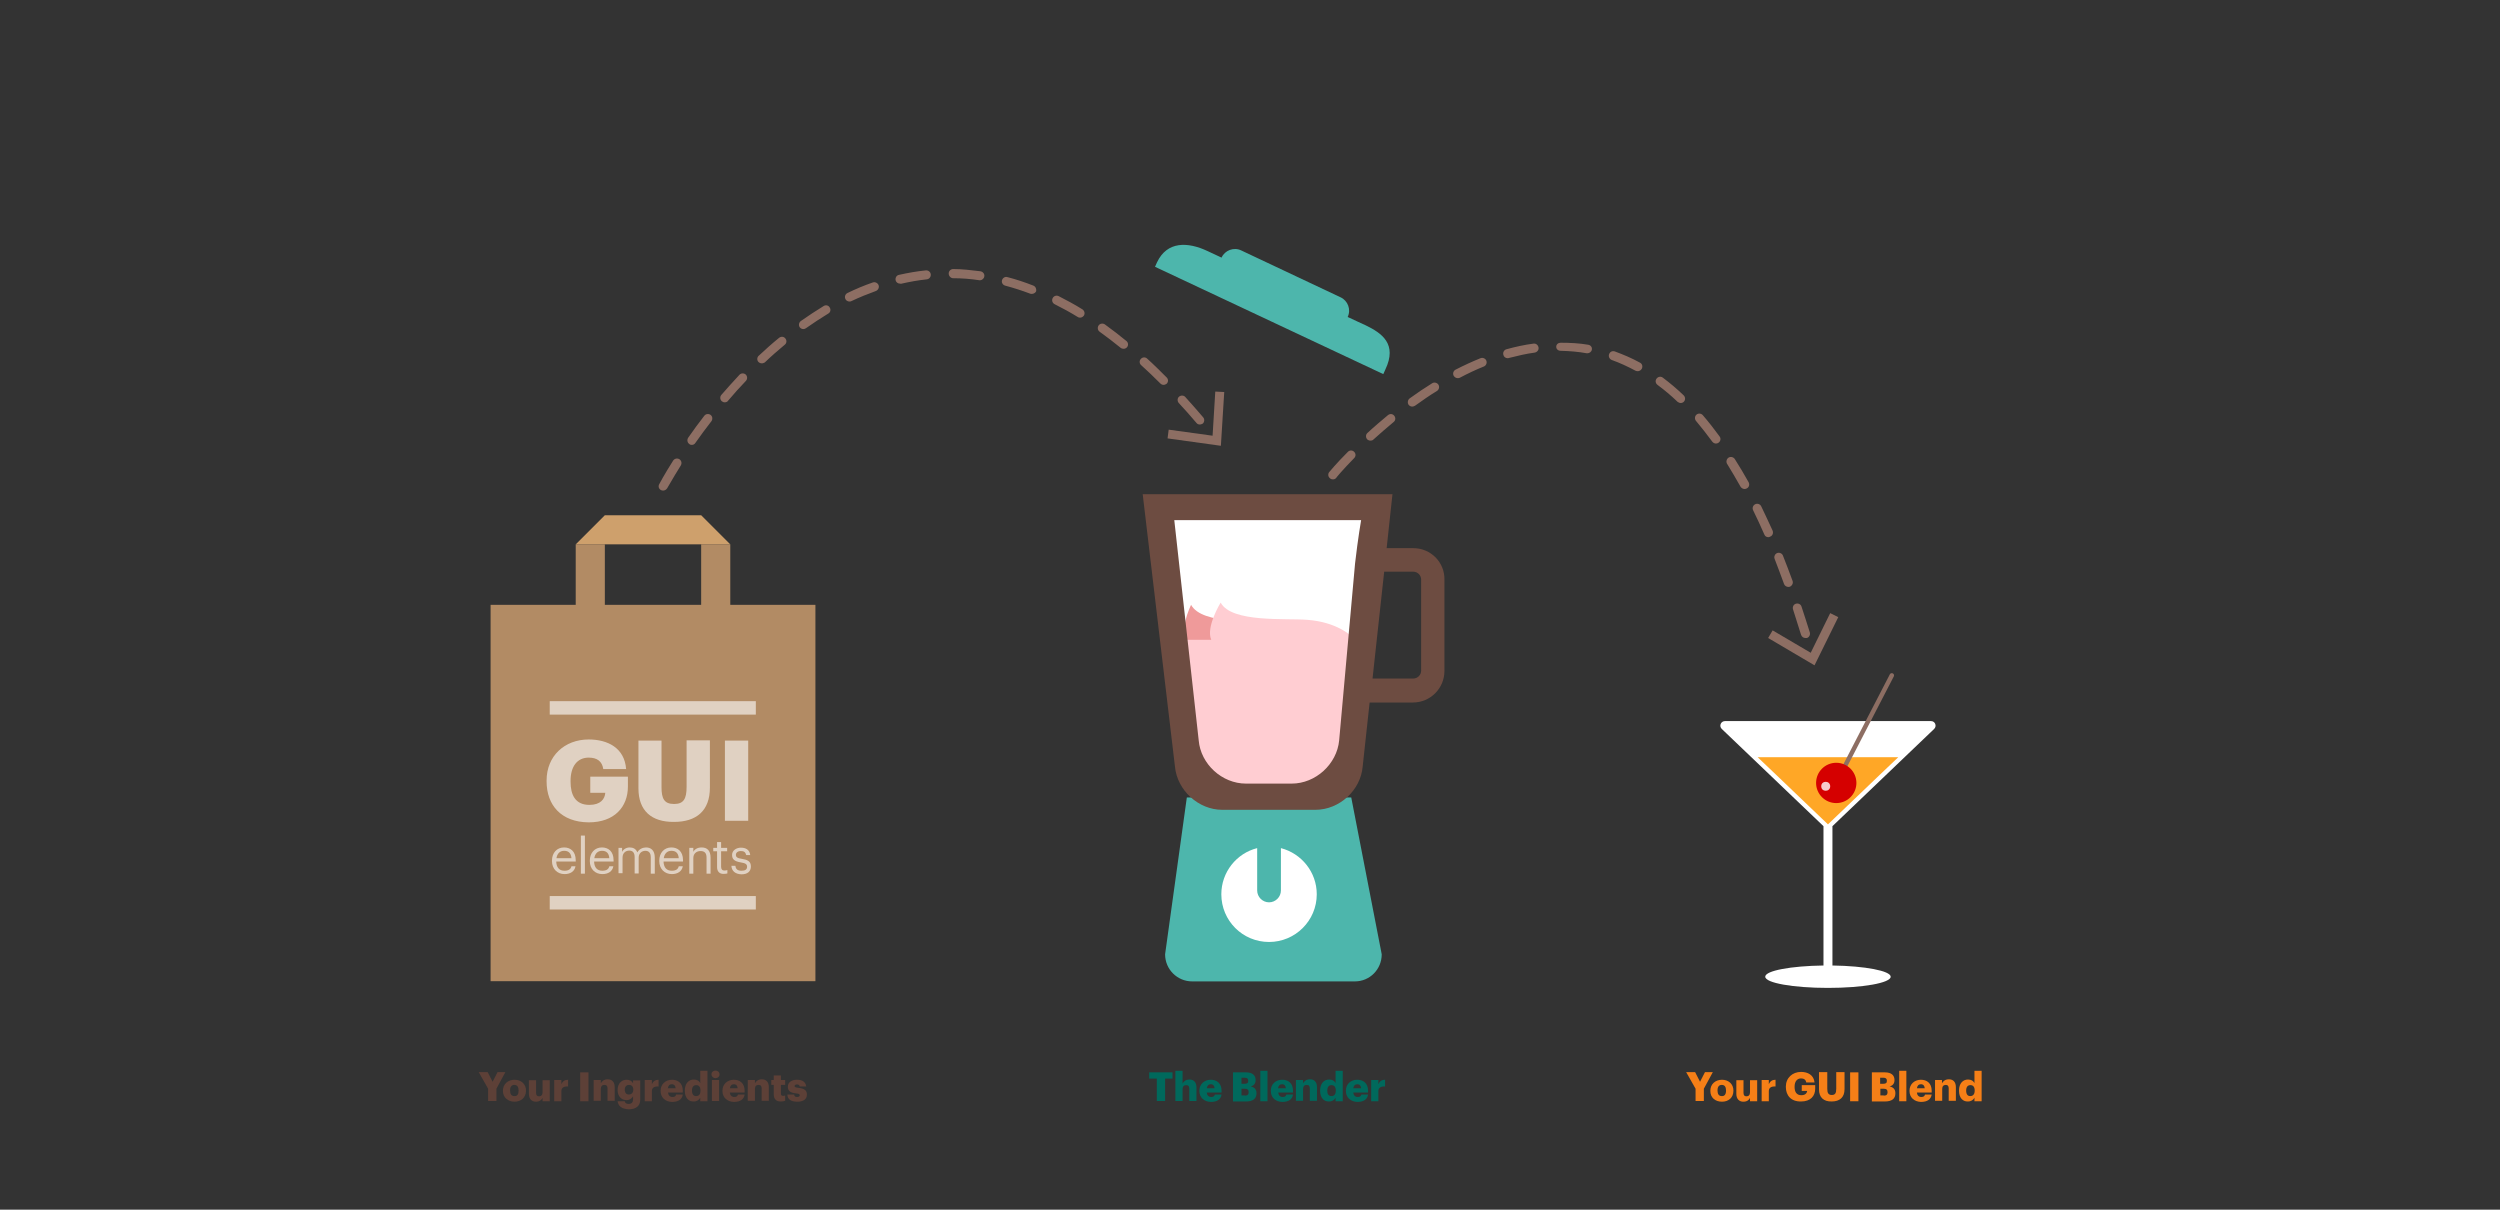 <?xml version="1.0" encoding="utf-8"?>
<!DOCTYPE svg PUBLIC "-//W3C//DTD SVG 1.0//EN" "http://www.w3.org/TR/2001/REC-SVG-20010904/DTD/svg10.dtd">
<svg aria-labelledby="title" version="1.0" xmlns="http://www.w3.org/2000/svg" xmlns:xlink="http://www.w3.org/1999/xlink" x="0px" y="0px" width="1116px" height="540px" viewBox="0 0 1116 540" enable-background="new 0 0 1116 540" xml:space="preserve">
<rect x="0" y="0" width="1116" height="540" fill="#333333" stroke="none"/>
<title id="title" lang="en">GUI Blender</title>

<path fill="#FFFFFF" d="M522.6,231l11,99.6c1,11.4,11.2,20.4,22.6,20.4h20.4c11.4,0,21.6-9.1,22.6-20.5l7.1-78.9
	c1.3-11.2,2.7-19,2.7-19l0.3-1.6H522.6z"/>
<path fill="#EF9A9A" d="M587.6,286.6c0,0-7.5-8.2-17.1-8.9c-9.6-0.7-33.9,1.4-38.8-7.7c0,0-6.7,13.4-0.2,17.7
	C531.5,287.7,577.5,292.1,587.6,286.6z"/>
<path fill="#4DB6AC" d="M603.2,356h-73.4l-9.7,70c0,6.7,5.4,12.1,12.1,12.1h72.6c6.7,0,12-5.4,12-12.1L603.2,356z"/>
<path fill="#FFFFFF" d="M566.5,420.5c-11.8,0-21.3-9.5-21.3-21.3c0-9.9,6.8-18.3,16-20.6v18.9c0,2.9,2.4,5.3,5.3,5.3
	c2.9,0,5.3-2.4,5.3-5.3v-18.9c9.2,2.4,16,10.7,16,20.6C587.8,411,578.2,420.5,566.5,420.5z"/>
<path fill="#FFCDD2" d="M605,285.6c-2-2.2-8.5-7.9-21.3-8.9c-9.6-0.8-33.9,1.4-38.8-7.7c0,0-6.7,10.9-4.2,16.6h-14.2l8.1,51.9
	c1,7.8,10.8,14.2,21.8,14.2h21.1c11,0,20.8-6.4,21.8-14.2l6.6-51.9H605z"/>
<path fill="#4DB6AC" d="M609.6,145.2l-3.7-1.7l-4.3-2c1.6-3.3,0.1-7.3-3.2-8.8l-44.3-20.9c-3.3-1.6-7.3-0.1-8.8,3.2l-6.2-2.9
	c-8.9-4.2-18.1-4.5-22.6,5l-0.9,2L617.5,167l0.9-2C623.9,153.5,616.8,148.7,609.6,145.2z"/>
<path fill="#6D4C41" d="M630.9,244.7H619l2.6-24.1H510.1l14.4,121.6c1,10.6,10.5,19.3,21.1,19.3h41.6c10.7,0,20.2-8.7,21.1-19.3
	l3.1-28.6h19.3c7.8,0,14.1-6.3,14.1-14.1v-40.6C645,251,638.7,244.7,630.9,244.7z M576.6,349.8h-20.4c-10.7,0-20.2-8.7-21.1-19.3
	l-10.9-98.3h83.4c0,0-1.4,8-2.7,19.3l-7.1,79C596.8,341.1,587.3,349.8,576.6,349.8z M634.4,299.4c0,1.9-1.6,3.5-3.5,3.5h-18.2
	l5.2-47.7h13c1.9,0,3.5,1.6,3.5,3.5V299.4z"/>
<polygon fill="#B28B64" points="326,270 326,243 313,243 313,270 270,270 270,243 257,243 257,270 219,270 219,438 364,438 364,270"/>
<polygon fill="#CEA06C" points="257,243 270,230 313,230 326,243 "/>
<path fill="#8D6E63" d="M296,219c-0.3,0-0.6-0.1-0.9-0.2c-1-0.5-1.4-1.7-0.8-2.7c0.1-0.2,2.2-4.2,6.2-10.5c0.6-0.9,1.8-1.2,2.8-0.6
	c0.9,0.6,1.2,1.8,0.6,2.8c-3.9,6.2-6,10.2-6.1,10.2C297.4,218.6,296.7,219,296,219z M308.8,198.6c-0.4,0-0.8-0.1-1.1-0.4
	c-0.9-0.6-1.1-1.9-0.5-2.8c2.3-3.3,4.7-6.6,7.2-9.8c0.7-0.9,1.9-1,2.8-0.4c0.9,0.7,1,1.9,0.4,2.8c-2.4,3.1-4.8,6.3-7.1,9.6
	C310.1,198.3,309.5,198.6,308.8,198.6z M535.6,189.5c-0.6,0-1.1-0.2-1.5-0.7c-2.6-3.1-5.3-6.1-7.9-8.9c-0.7-0.8-0.7-2.1,0.1-2.8
	c0.8-0.7,2.1-0.7,2.8,0.1c2.6,2.9,5.3,5.9,8,9.1c0.7,0.8,0.6,2.1-0.2,2.8C536.5,189.3,536.1,189.5,535.6,189.5z M323.5,179.6
	c-0.5,0-0.9-0.2-1.3-0.5c-0.8-0.7-0.9-2-0.2-2.8c2.7-3.1,5.4-6.1,8.1-9c0.8-0.8,2-0.8,2.8-0.1c0.8,0.8,0.8,2,0.1,2.8
	c-2.7,2.8-5.4,5.8-8,8.9C324.7,179.4,324.1,179.6,323.5,179.6z M519.4,171.8c-0.5,0-1-0.2-1.4-0.6c-2.9-2.9-5.7-5.6-8.6-8.2
	c-0.8-0.7-0.9-2-0.1-2.8c0.7-0.8,2-0.9,2.8-0.1c2.9,2.6,5.8,5.5,8.7,8.4c0.8,0.8,0.8,2,0,2.8C520.4,171.6,519.9,171.8,519.4,171.8z
	 M340.1,162.2c-0.5,0-1.1-0.2-1.5-0.6c-0.8-0.8-0.7-2.1,0.1-2.8c3-2.8,6-5.5,9.1-8c0.9-0.7,2.1-0.6,2.8,0.3c0.7,0.9,0.6,2.1-0.3,2.8
	c-3,2.5-6,5.1-8.9,7.9C341,162,340.6,162.2,340.1,162.2z M501.6,155.7c-0.4,0-0.9-0.1-1.3-0.4c-3.1-2.5-6.3-5-9.4-7.2
	c-0.9-0.6-1.1-1.9-0.5-2.8c0.6-0.9,1.9-1.1,2.8-0.5c3.2,2.3,6.4,4.8,9.6,7.4c0.9,0.7,1,2,0.3,2.8
	C502.8,155.4,502.2,155.7,501.6,155.7z M358.6,146.9c-0.6,0-1.2-0.3-1.6-0.8c-0.6-0.9-0.4-2.1,0.5-2.8c3.4-2.4,6.8-4.6,10.2-6.7
	c0.9-0.6,2.2-0.3,2.7,0.7c0.6,0.9,0.3,2.2-0.7,2.7c-3.3,2-6.6,4.2-9.9,6.5C359.4,146.8,359,146.9,358.6,146.9z M482.1,141.8
	c-0.4,0-0.7-0.1-1-0.3c-3.4-2.1-6.9-4-10.3-5.7c-1-0.5-1.4-1.7-0.9-2.7c0.5-1,1.7-1.4,2.7-0.9c3.5,1.8,7.1,3.7,10.6,5.9
	c0.9,0.6,1.2,1.8,0.7,2.7C483.4,141.5,482.8,141.8,482.1,141.8z M379.2,134.6c-0.7,0-1.5-0.4-1.8-1.1c-0.5-1-0.1-2.2,0.9-2.7
	c3.7-1.8,7.5-3.4,11.3-4.7c1-0.4,2.2,0.2,2.6,1.2c0.4,1-0.2,2.2-1.2,2.6c-3.6,1.3-7.3,2.8-10.9,4.5
	C379.8,134.6,379.5,134.6,379.2,134.6z M460.6,131.2c-0.2,0-0.5,0-0.7-0.1c-3.7-1.4-7.5-2.6-11.2-3.6c-1.1-0.3-1.7-1.4-1.4-2.4
	c0.3-1.1,1.4-1.7,2.4-1.4c3.9,1,7.8,2.3,11.6,3.8c1,0.4,1.5,1.6,1.2,2.6C462.2,130.7,461.4,131.2,460.6,131.2z M401.7,126.6
	c-0.9,0-1.7-0.6-1.9-1.5c-0.2-1.1,0.4-2.2,1.5-2.4c4-0.9,8-1.6,12-2c1.1-0.1,2.1,0.7,2.2,1.8s-0.7,2.1-1.8,2.2
	c-3.8,0.4-7.7,1.1-11.6,2C402,126.6,401.9,126.6,401.7,126.6z M437.5,125.1c-0.1,0-0.2,0-0.3,0c-3.9-0.6-7.8-0.9-11.7-0.9
	c-1.1,0-2-1-2-2.1c0-1.1,0.9-2,2-2c0,0,0,0,0,0c4,0,8.1,0.5,12.2,1c1.1,0.2,1.9,1.2,1.7,2.3C439.3,124.3,438.4,125.1,437.5,125.1z"
	/>
<polygon fill="#8D6E63" points="521.2,195.7 521.7,191.8 541.3,194.5 542.5,174.8 546.5,175 545,199 "/>
<path fill="#8D6E63" d="M805.9,284.8c-0.9,0-1.6-0.6-1.9-1.4c-1.2-3.9-2.4-7.7-3.6-11.4c-0.3-1,0.2-2.2,1.3-2.5
	c1-0.3,2.2,0.2,2.5,1.3c1.2,3.7,2.5,7.6,3.7,11.5c0.3,1.1-0.3,2.2-1.3,2.5C806.3,284.8,806.1,284.8,805.9,284.8z M798.3,262
	c-0.8,0-1.6-0.5-1.9-1.3c-1.4-3.8-2.8-7.6-4.2-11.2c-0.4-1,0.1-2.2,1.1-2.6c1-0.4,2.2,0.1,2.6,1.1c1.4,3.6,2.9,7.4,4.3,11.3
	c0.4,1-0.2,2.2-1.2,2.6C798.8,262,798.5,262,798.3,262z M789.4,239.8c-0.8,0-1.5-0.4-1.8-1.2c-1.6-3.7-3.3-7.3-5-10.8
	c-0.5-1-0.1-2.2,0.9-2.7c1-0.5,2.2-0.1,2.7,0.9c1.7,3.5,3.4,7.2,5.1,10.9c0.4,1,0,2.2-1,2.6C789.9,239.7,789.7,239.8,789.4,239.8z
	 M778.8,218.3c-0.7,0-1.4-0.4-1.8-1c-2-3.5-4-7-6-10.2c-0.6-0.9-0.3-2.2,0.6-2.8c0.9-0.6,2.2-0.3,2.8,0.6c2.1,3.3,4.2,6.8,6.2,10.4
	c0.5,1,0.2,2.2-0.8,2.7C779.5,218.2,779.1,218.3,778.8,218.3z M595,214c-0.4,0-0.9-0.1-1.3-0.5c-0.9-0.7-1-2-0.3-2.8
	c0.1-0.1,3-3.7,8.3-9c0.8-0.8,2-0.8,2.8,0c0.8,0.8,0.8,2,0,2.8c-5.1,5.2-8,8.7-8,8.8C596.1,213.8,595.6,214,595,214z M766,198
	c-0.6,0-1.2-0.3-1.6-0.8c-2.4-3.3-4.9-6.4-7.3-9.3c-0.7-0.8-0.6-2.1,0.2-2.8c0.8-0.7,2.1-0.6,2.8,0.2c2.6,3,5.1,6.2,7.5,9.5
	c0.7,0.9,0.5,2.1-0.4,2.8C766.8,197.9,766.4,198,766,198z M611.8,196.7c-0.5,0-1.1-0.2-1.5-0.6c-0.7-0.8-0.7-2.1,0.1-2.8
	c3-2.8,6.1-5.4,9.2-8c0.9-0.7,2.1-0.6,2.8,0.3c0.7,0.9,0.6,2.1-0.3,2.8c-3,2.5-6,5.1-9,7.8C612.7,196.6,612.3,196.7,611.8,196.7z
	 M630.4,181.5c-0.6,0-1.2-0.3-1.6-0.8c-0.6-0.9-0.4-2.1,0.4-2.8c3.3-2.4,6.7-4.7,10.1-6.8c0.9-0.6,2.2-0.3,2.8,0.6s0.3,2.2-0.6,2.8
	c-3.3,2-6.6,4.3-9.8,6.6C631.2,181.4,630.8,181.5,630.4,181.5z M750.3,179.9c-0.5,0-1-0.2-1.4-0.5c-2.9-2.8-5.9-5.3-9-7.6
	c-0.9-0.7-1.1-1.9-0.4-2.8c0.7-0.9,1.9-1.1,2.8-0.4c3.2,2.4,6.3,5,9.3,7.9c0.8,0.8,0.8,2,0.1,2.8
	C751.3,179.7,750.8,179.9,750.3,179.9z M650.7,168.8c-0.7,0-1.4-0.4-1.8-1.1c-0.5-1-0.1-2.2,0.9-2.7c3.7-1.9,7.4-3.6,11.1-5.1
	c1-0.4,2.2,0.1,2.6,1.1c0.4,1-0.1,2.2-1.1,2.6c-3.5,1.4-7.1,3.1-10.7,5C651.4,168.8,651,168.8,650.7,168.8z M731.1,165.7
	c-0.3,0-0.7-0.1-1-0.2c-3.5-1.9-7-3.5-10.6-4.8c-1-0.4-1.6-1.5-1.2-2.6s1.5-1.6,2.6-1.2c3.8,1.4,7.6,3,11.2,5c1,0.5,1.3,1.7,0.8,2.7
	C732.5,165.3,731.8,165.7,731.1,165.7z M673,159.9c-0.9,0-1.7-0.6-1.9-1.5c-0.3-1.1,0.3-2.2,1.4-2.5c4-1.1,8.1-2,12-2.5
	c1.1-0.2,2.1,0.6,2.3,1.7c0.2,1.1-0.6,2.1-1.7,2.3c-3.8,0.5-7.6,1.4-11.5,2.4C673.3,159.9,673.1,159.9,673,159.9z M708.6,157.7
	c-0.1,0-0.2,0-0.3,0c-3.8-0.7-7.7-1-11.6-1.1c-1.1,0-2-0.7-2-1.8c0-1.1,0.9-1.8,2-1.8c0,0,0,0,0,0c4.1,0,8.3,0.2,12.3,0.9
	c1.1,0.2,1.8,1.1,1.6,2.2C710.4,157.1,709.5,157.7,708.6,157.7z"/>
<polygon fill="#8D6E63" points="789.3,284.8 791.3,281.4 808.3,291.4 817,273.7 820.6,275.5 810,297 "/>
<path fill="#E0D1C2" d="M244,348.8v-0.4c0-10.9,8-18.3,18.8-18.3c8.5,0,16,3.8,16.7,13.2h-10.2c-0.5-3.4-2.7-5.1-6.5-5.1
	c-5.1,0-8.1,3.9-8.1,10.4v0.4c0,5.8,2.1,10.3,8.4,10.3c5,0,6.9-2.6,7.1-5.4h-6.7v-7.2h16.8v4.4c0,9.1-6,16-17.5,16
	C250.6,367,244,359.5,244,348.8z"/>
<path fill="#E0D1C2" d="M285,351.9v-21.3h10.3v20.8c0,5.1,1.2,7.5,5.6,7.5c4.3,0,5.6-2.3,5.6-7.7v-20.7h10.4v21.1
	c0,10.4-6.1,15.3-16,15.3C290.8,367,285,361.9,285,351.9z"/>
<path fill="#E0D1C2" d="M323.6,330.6H334v35.8h-10.4V330.6z"/>
<path fill="#E0D1C2" d="M246.4,384.4v-0.2c0-3.5,2.2-5.9,5.4-5.9c2.7,0,5.2,1.6,5.2,5.7v0.6h-8.7c0.1,2.6,1.3,4.1,3.7,4.1
	c1.8,0,2.8-0.7,3.1-2h1.8c-0.4,2.3-2.3,3.5-4.9,3.5C248.8,390.2,246.4,387.9,246.4,384.4z M255.1,383.1c-0.2-2.4-1.4-3.3-3.3-3.3
	c-1.9,0-3.1,1.3-3.4,3.3H255.1z"/>
<path fill="#E0D1C2" d="M259.3,373h1.8v17h-1.8V373z"/>
<path fill="#E0D1C2" d="M263.3,384.4v-0.2c0-3.5,2.2-5.9,5.4-5.9c2.7,0,5.2,1.6,5.2,5.7v0.6h-8.7c0.1,2.6,1.3,4.1,3.7,4.1
	c1.8,0,2.8-0.7,3.1-2h1.8c-0.4,2.3-2.3,3.5-4.9,3.5C265.6,390.2,263.3,387.9,263.3,384.4z M272,383.1c-0.2-2.4-1.4-3.3-3.3-3.3
	c-1.9,0-3.1,1.3-3.4,3.3H272z"/>
<path fill="#E0D1C2" d="M275.9,378.5h1.8v1.8c0.5-1.1,1.8-2,3.4-2c1.5,0,2.8,0.6,3.4,2.2c0.8-1.5,2.5-2.2,3.9-2.2
	c2.1,0,3.9,1.2,3.9,4.6v7.1h-1.8v-7.3c0-2-0.9-2.9-2.4-2.9c-1.5,0-3,1-3,3.1v7h-1.8v-7.3c0-2-0.9-2.9-2.4-2.9c-1.5,0-3,1-3,3.1v7
	h-1.8V378.5z"/>
<path fill="#E0D1C2" d="M294.3,384.4v-0.2c0-3.5,2.2-5.9,5.4-5.9c2.7,0,5.2,1.6,5.2,5.7v0.6h-8.7c0.1,2.6,1.3,4.1,3.7,4.1
	c1.8,0,2.8-0.7,3.1-2h1.8c-0.4,2.3-2.3,3.5-4.9,3.5C296.7,390.2,294.3,387.9,294.3,384.4z M303,383.1c-0.2-2.4-1.4-3.3-3.3-3.3
	c-1.9,0-3.1,1.3-3.4,3.3H303z"/>
<path fill="#E0D1C2" d="M307.7,378.5h1.8v1.8c0.5-1.1,1.8-2,3.7-2c2.4,0,4,1.3,4,4.6v7.1h-1.8v-7.2c0-2-0.9-2.9-2.7-2.9
	c-1.7,0-3.2,1.1-3.2,3.1v7h-1.8V378.5z"/>
<path fill="#E0D1C2" d="M320.1,387.1V380h-1.7v-1.5h1.7v-2.6h1.8v2.6h2.7v1.5h-2.7v6.9c0,1.1,0.5,1.7,1.4,1.7c0.6,0,1-0.1,1.4-0.2
	v1.5c-0.4,0.1-0.8,0.2-1.6,0.2C321.1,390.2,320.1,388.9,320.1,387.1z"/>
<path fill="#E0D1C2" d="M326.5,386.5h1.8c0.1,1.4,0.9,2.2,2.7,2.2c1.7,0,2.5-0.6,2.5-1.8c0-1.2-0.9-1.6-2.7-1.9c-3-0.5-4-1.4-4-3.4
	c0-2.1,2.1-3.2,3.9-3.2c2.1,0,3.9,0.8,4.2,3.3h-1.8c-0.3-1.3-1-1.8-2.4-1.8c-1.3,0-2.2,0.7-2.2,1.7c0,1,0.6,1.5,2.7,1.8
	c2.4,0.4,4,1,4,3.4c0,2.1-1.4,3.5-4.2,3.5C328.2,390.2,326.6,388.8,326.5,386.5z"/>
<rect x="245.4" y="313" fill="#E0D1C2" width="92" height="6"/>
<rect x="245.4" y="400" fill="#E0D1C2" width="92" height="6"/>
<path fill="#FFFFFF" d="M863.4,325.4c0.6-0.6,0.8-1.4,0.5-2.2c-0.3-0.8-1-1.3-1.9-1.3h-92c-0.8,0-1.6,0.5-1.9,1.3
	c-0.3,0.8-0.1,1.6,0.5,2.2l45.4,43.4V431c-14.5,0.2-26,2.3-26,5c0,2.8,12.5,5,28,5s28-2.2,28-5c0-2.6-11.5-4.8-26-5v-62.2
	L863.4,325.4z"/>
<polygon fill="#FFA726" points="793,346 816,368 839,346 847.4,338 784.6,338 "/>
<line fill="none" stroke="#8D6E63" stroke-width="2" stroke-linecap="round" stroke-linejoin="round" stroke-miterlimit="10" x1="844.5" y1="301.5" x2="819.7" y2="349.5"/>
<circle fill="#D50000" cx="819.7" cy="349.5" r="9"/>
<circle fill="#F6CCCD" cx="815" cy="351" r="2"/>
<path fill="#5D4037" d="M217.9,486l-4.2-7.4h4l2.2,4.3l2.2-4.3h3.5l-4,7.4v5.5h-3.7V486z"/>
<path fill="#5D4037" d="M224.5,487v-0.1c0-3,2.3-4.9,5.2-4.9c2.9,0,5.1,1.9,5.1,4.8v0.1c0,3.1-2.3,4.9-5.1,4.9S224.5,490,224.5,487z
	M231.5,486.9v-0.1c0-1.6-0.6-2.5-1.9-2.5c-1.2,0-1.9,0.8-1.9,2.4v0.1c0,1.6,0.6,2.5,1.9,2.5C230.9,489.4,231.5,488.5,231.5,486.9z"/>
<path fill="#5D4037" d="M236.1,488.3v-6.1h3.2v5.6c0,1.1,0.4,1.6,1.3,1.6c1,0,1.6-0.6,1.6-1.8v-5.4h3.2v9.4h-3.2v-1.5
	c-0.5,1-1.4,1.7-3,1.7C237.5,491.8,236.1,490.7,236.1,488.3z"/>
<path fill="#5D4037" d="M247.4,482.1h3.2v1.9c0.6-1.4,1.6-2,3-2v3c-2-0.1-3,0.6-3,2.1v4.5h-3.2V482.1z"/>
<path fill="#5D4037" d="M259,478.7h3.7v12.9H259V478.7z"/>
<path fill="#5D4037" d="M265,482.1h3.2v1.5c0.5-1,1.5-1.8,3.1-1.8c1.8,0,3.1,1.1,3.1,3.5v6.1h-3.2v-5.5c0-1.1-0.4-1.6-1.4-1.6
	c-1,0-1.6,0.6-1.6,1.8v5.3H265V482.1z"/>
<path fill="#5D4037" d="M275.7,491.6h3.2c0.1,0.7,0.6,1.2,1.7,1.2c1.4,0,2-0.8,2-2v-1.4c-0.5,0.9-1.5,1.7-2.9,1.7
	c-2.2,0-4-1.6-4-4.5v-0.1c0-2.8,1.8-4.5,4-4.5c1.5,0,2.4,0.6,2.9,1.6v-1.3h3.2v8.6c0,2.8-1.9,4.3-5.2,4.3
	C277.4,495,276,493.7,275.7,491.6z M282.7,486.5v-0.1c0-1.3-0.7-2.1-1.9-2.1c-1.2,0-1.9,0.8-1.9,2.1v0.1c0,1.3,0.7,2.1,1.8,2.1
	S282.7,487.9,282.7,486.5z"/>
<path fill="#5D4037" d="M287.8,482.1h3.2v1.9c0.6-1.4,1.6-2,3-2v3c-2-0.1-3,0.6-3,2.1v4.5h-3.2V482.1z"/>
<path fill="#5D4037" d="M294.9,487v-0.1c0-3,2.3-4.9,5.1-4.9c2.6,0,4.8,1.5,4.8,4.9v0.8h-6.6c0.1,1.2,0.8,2,2,2
	c1.1,0,1.5-0.5,1.6-1.1h3c-0.3,2.1-1.9,3.3-4.8,3.3C297,491.8,294.9,490,294.9,487z M301.6,485.8c-0.1-1.1-0.6-1.8-1.7-1.8
	c-1,0-1.6,0.6-1.8,1.8H301.6z"/>
<path fill="#5D4037" d="M305.7,486.9v-0.1c0-3.2,1.8-4.9,4-4.9c1.5,0,2.4,0.6,2.9,1.6V478h3.2v13.6h-3.2V490c-0.5,1-1.5,1.7-2.9,1.7
	C307.5,491.8,305.7,490.2,305.7,486.9z M312.7,486.9v-0.1c0-1.6-0.7-2.4-1.9-2.4c-1.2,0-1.9,0.8-1.9,2.4v0.1c0,1.6,0.7,2.4,1.8,2.4
	C312,489.3,312.7,488.5,312.7,486.9z"/>
<path fill="#5D4037" d="M317.6,479.6c0-1,0.8-1.7,1.8-1.7s1.8,0.7,1.8,1.7s-0.8,1.7-1.8,1.7S317.6,480.5,317.6,479.6z M317.8,482.1
	h3.2v9.4h-3.2V482.1z"/>
<path fill="#5D4037" d="M322.5,487v-0.1c0-3,2.3-4.9,5.1-4.9c2.6,0,4.8,1.5,4.8,4.9v0.8h-6.6c0.1,1.2,0.8,2,2,2
	c1.1,0,1.5-0.5,1.6-1.1h3c-0.3,2.1-1.9,3.3-4.8,3.3C324.7,491.8,322.5,490,322.5,487z M329.3,485.8c-0.1-1.1-0.6-1.8-1.7-1.8
	c-1,0-1.6,0.6-1.8,1.8H329.3z"/>
<path fill="#5D4037" d="M333.8,482.1h3.2v1.5c0.5-1,1.5-1.8,3.1-1.8c1.8,0,3.1,1.1,3.1,3.5v6.1H340v-5.5c0-1.1-0.4-1.6-1.4-1.6
	c-1,0-1.6,0.6-1.6,1.8v5.3h-3.2V482.1z"/>
<path fill="#5D4037" d="M345.4,488.5v-4.2h-1.1v-2.2h1.1v-2h3.2v2h1.9v2.2h-1.9v3.9c0,0.7,0.3,1,1,1c0.4,0,0.6-0.1,0.9-0.2v2.4
	c-0.4,0.1-1,0.3-1.8,0.3C346.6,491.8,345.4,490.7,345.4,488.5z"/>
<path fill="#5D4037" d="M351.5,488.6h3c0.1,0.7,0.4,1.1,1.3,1.1c0.8,0,1.2-0.3,1.2-0.8c0-0.5-0.5-0.7-1.7-0.8
	c-2.5-0.3-3.6-1.1-3.6-3c0-2.1,1.9-3.1,4-3.1c2.3,0,3.9,0.8,4.2,3h-2.9c-0.1-0.6-0.5-0.9-1.2-0.9c-0.7,0-1.1,0.3-1.1,0.7
	c0,0.5,0.4,0.6,1.6,0.8c2.6,0.3,3.9,1,3.9,3c0,2.2-1.7,3.2-4.3,3.2C353.1,491.8,351.5,490.7,351.5,488.6z"/>
<path fill="#00695C" d="M516.3,481.5H513v-2.8h10.4v2.8h-3.3v10h-3.7V481.5z"/>
<path fill="#00695C" d="M524.7,478h3.2v5.7c0.5-1,1.5-1.8,3.1-1.8c1.8,0,3.1,1.1,3.1,3.5v6.1h-3.2v-5.5c0-1.1-0.4-1.6-1.4-1.6
	c-1,0-1.6,0.6-1.6,1.8v5.3h-3.2V478z"/>
<path fill="#00695C" d="M535.4,487v-0.1c0-3,2.3-4.9,5.1-4.9c2.6,0,4.8,1.5,4.8,4.9v0.8h-6.6c0.1,1.2,0.8,2,2,2
	c1.1,0,1.5-0.5,1.6-1.1h3c-0.3,2.1-1.9,3.3-4.8,3.3C537.6,491.8,535.4,490,535.4,487z M542.2,485.8c-0.1-1.1-0.6-1.8-1.7-1.8
	c-1,0-1.6,0.6-1.8,1.8H542.2z"/>
<path fill="#00695C" d="M550.5,478.7h5.7c3,0,4.3,1.4,4.3,3.4v0.1c0,1.4-0.7,2.4-2.2,2.8c1.6,0.3,2.6,1.2,2.6,3v0.1
	c0,2.3-1.5,3.6-4.7,3.6h-5.8V478.7z M555.6,483.8c1.2,0,1.6-0.4,1.6-1.3v-0.1c0-0.9-0.5-1.3-1.6-1.3h-1.4v2.7H555.6z M555.7,489.1
	c1.2,0,1.7-0.5,1.7-1.5v-0.1c0-1-0.5-1.5-1.8-1.5h-1.4v3H555.7z"/>
<path fill="#00695C" d="M562.6,478h3.2v13.6h-3.2V478z"/>
<path fill="#00695C" d="M567.3,487v-0.1c0-3,2.2-4.9,5.1-4.9c2.6,0,4.8,1.5,4.8,4.9v0.8h-6.6c0.1,1.2,0.8,2,2,2
	c1.1,0,1.5-0.5,1.6-1.1h3c-0.3,2.1-1.9,3.3-4.8,3.3C569.4,491.8,567.3,490,567.3,487z M574,485.8c-0.1-1.1-0.6-1.8-1.7-1.8
	c-1,0-1.6,0.6-1.8,1.8H574z"/>
<path fill="#00695C" d="M578.5,482.1h3.2v1.5c0.5-1,1.5-1.8,3.1-1.8c1.8,0,3.1,1.1,3.1,3.5v6.1h-3.2v-5.5c0-1.1-0.4-1.6-1.4-1.6
	c-1,0-1.6,0.6-1.6,1.8v5.3h-3.2V482.1z"/>
<path fill="#00695C" d="M589.3,486.9v-0.1c0-3.2,1.8-4.9,4-4.9c1.5,0,2.4,0.6,2.9,1.6V478h3.2v13.6h-3.2V490c-0.5,1-1.5,1.7-2.9,1.7
	C591.1,491.8,589.3,490.2,589.3,486.9z M596.3,486.9v-0.1c0-1.6-0.7-2.4-1.9-2.4c-1.2,0-1.9,0.8-1.9,2.4v0.1c0,1.6,0.7,2.4,1.8,2.4
	C595.6,489.3,596.3,488.5,596.3,486.9z"/>
<path fill="#00695C" d="M600.8,487v-0.1c0-3,2.2-4.9,5.1-4.9c2.6,0,4.8,1.5,4.8,4.9v0.8h-6.6c0.1,1.2,0.8,2,2,2
	c1.1,0,1.5-0.5,1.6-1.1h3c-0.3,2.1-1.9,3.3-4.8,3.3C603,491.8,600.8,490,600.8,487z M607.6,485.8c-0.1-1.1-0.6-1.8-1.7-1.8
	c-1,0-1.6,0.6-1.8,1.8H607.6z"/>
<path fill="#00695C" d="M612.1,482.1h3.2v1.9c0.6-1.4,1.6-2,3-2v3c-2-0.1-3,0.6-3,2.1v4.5h-3.2V482.1z"/>
<path fill="#F57F17" d="M756.9,486l-4.2-7.4h4l2.2,4.3l2.2-4.3h3.5l-4,7.4v5.5h-3.7V486z"/>
<path fill="#F57F17" d="M763.5,487v-0.1c0-3,2.3-4.9,5.2-4.9c2.9,0,5.1,1.9,5.1,4.8v0.1c0,3.1-2.2,4.9-5.1,4.9
	C765.7,491.8,763.5,490,763.5,487z M770.5,486.9v-0.1c0-1.6-0.6-2.5-1.9-2.5c-1.2,0-1.9,0.8-1.9,2.4v0.1c0,1.6,0.6,2.5,1.9,2.5
	C769.8,489.4,770.5,488.5,770.5,486.9z"/>
<path fill="#F57F17" d="M775.1,488.3v-6.1h3.2v5.6c0,1.1,0.4,1.6,1.3,1.6c1,0,1.6-0.6,1.6-1.8v-5.4h3.2v9.4h-3.2v-1.5
	c-0.5,1-1.4,1.7-3,1.7C776.5,491.8,775.1,490.7,775.1,488.3z"/>
<path fill="#F57F17" d="M786.4,482.1h3.2v1.9c0.6-1.4,1.6-2,3-2v3c-2-0.1-3,0.6-3,2.1v4.5h-3.2V482.1z"/>
<path fill="#F57F17" d="M797.2,485.2v-0.1c0-3.9,2.9-6.6,6.8-6.6c3,0,5.7,1.4,6,4.7h-3.7c-0.2-1.2-1-1.8-2.3-1.8
	c-1.8,0-2.9,1.4-2.9,3.7v0.1c0,2.1,0.8,3.7,3,3.7c1.8,0,2.5-0.9,2.6-1.9h-2.4v-2.6h6v1.6c0,3.3-2.1,5.7-6.3,5.7
	C799.6,491.8,797.2,489.1,797.2,485.2z"/>
<path fill="#F57F17" d="M812,486.3v-7.7h3.7v7.5c0,1.8,0.5,2.7,2,2.7c1.5,0,2-0.8,2-2.8v-7.4h3.7v7.6c0,3.7-2.2,5.5-5.7,5.5
	C814.1,491.8,812,489.9,812,486.3z"/>
<path fill="#F57F17" d="M825.9,478.7h3.7v12.9h-3.7V478.7z"/>
<path fill="#F57F17" d="M835.7,478.7h5.7c3,0,4.3,1.4,4.3,3.4v0.1c0,1.4-0.7,2.4-2.2,2.8c1.6,0.3,2.6,1.2,2.6,3v0.1
	c0,2.3-1.5,3.6-4.7,3.6h-5.8V478.7z M840.7,483.8c1.2,0,1.6-0.4,1.6-1.3v-0.1c0-0.9-0.5-1.3-1.6-1.3h-1.4v2.7H840.7z M840.9,489.1
	c1.2,0,1.7-0.5,1.7-1.5v-0.1c0-1-0.5-1.5-1.8-1.5h-1.4v3H840.9z"/>
<path fill="#F57F17" d="M847.8,478h3.2v13.6h-3.2V478z"/>
<path fill="#F57F17" d="M852.4,487v-0.1c0-3,2.3-4.9,5.1-4.9c2.6,0,4.8,1.5,4.8,4.9v0.8h-6.6c0.1,1.2,0.8,2,2,2
	c1.1,0,1.5-0.5,1.6-1.1h3c-0.3,2.1-1.9,3.3-4.8,3.3C854.6,491.8,852.4,490,852.4,487z M859.2,485.8c-0.1-1.1-0.6-1.8-1.7-1.8
	c-1,0-1.6,0.6-1.8,1.8H859.2z"/>
<path fill="#F57F17" d="M863.7,482.1h3.2v1.5c0.5-1,1.5-1.8,3.1-1.8c1.8,0,3.1,1.1,3.1,3.5v6.1h-3.2v-5.5c0-1.1-0.4-1.6-1.3-1.6
	c-1,0-1.6,0.6-1.6,1.8v5.3h-3.2V482.1z"/>
<path fill="#F57F17" d="M874.5,486.9v-0.1c0-3.2,1.8-4.9,4-4.9c1.5,0,2.4,0.6,2.9,1.6V478h3.2v13.6h-3.2V490c-0.5,1-1.5,1.7-2.9,1.7
	C876.3,491.8,874.5,490.2,874.5,486.9z M881.5,486.9v-0.1c0-1.6-0.7-2.4-1.9-2.4c-1.2,0-1.9,0.8-1.9,2.4v0.1c0,1.6,0.7,2.4,1.8,2.4
	C880.7,489.3,881.5,488.5,881.5,486.9z"/>
</svg>